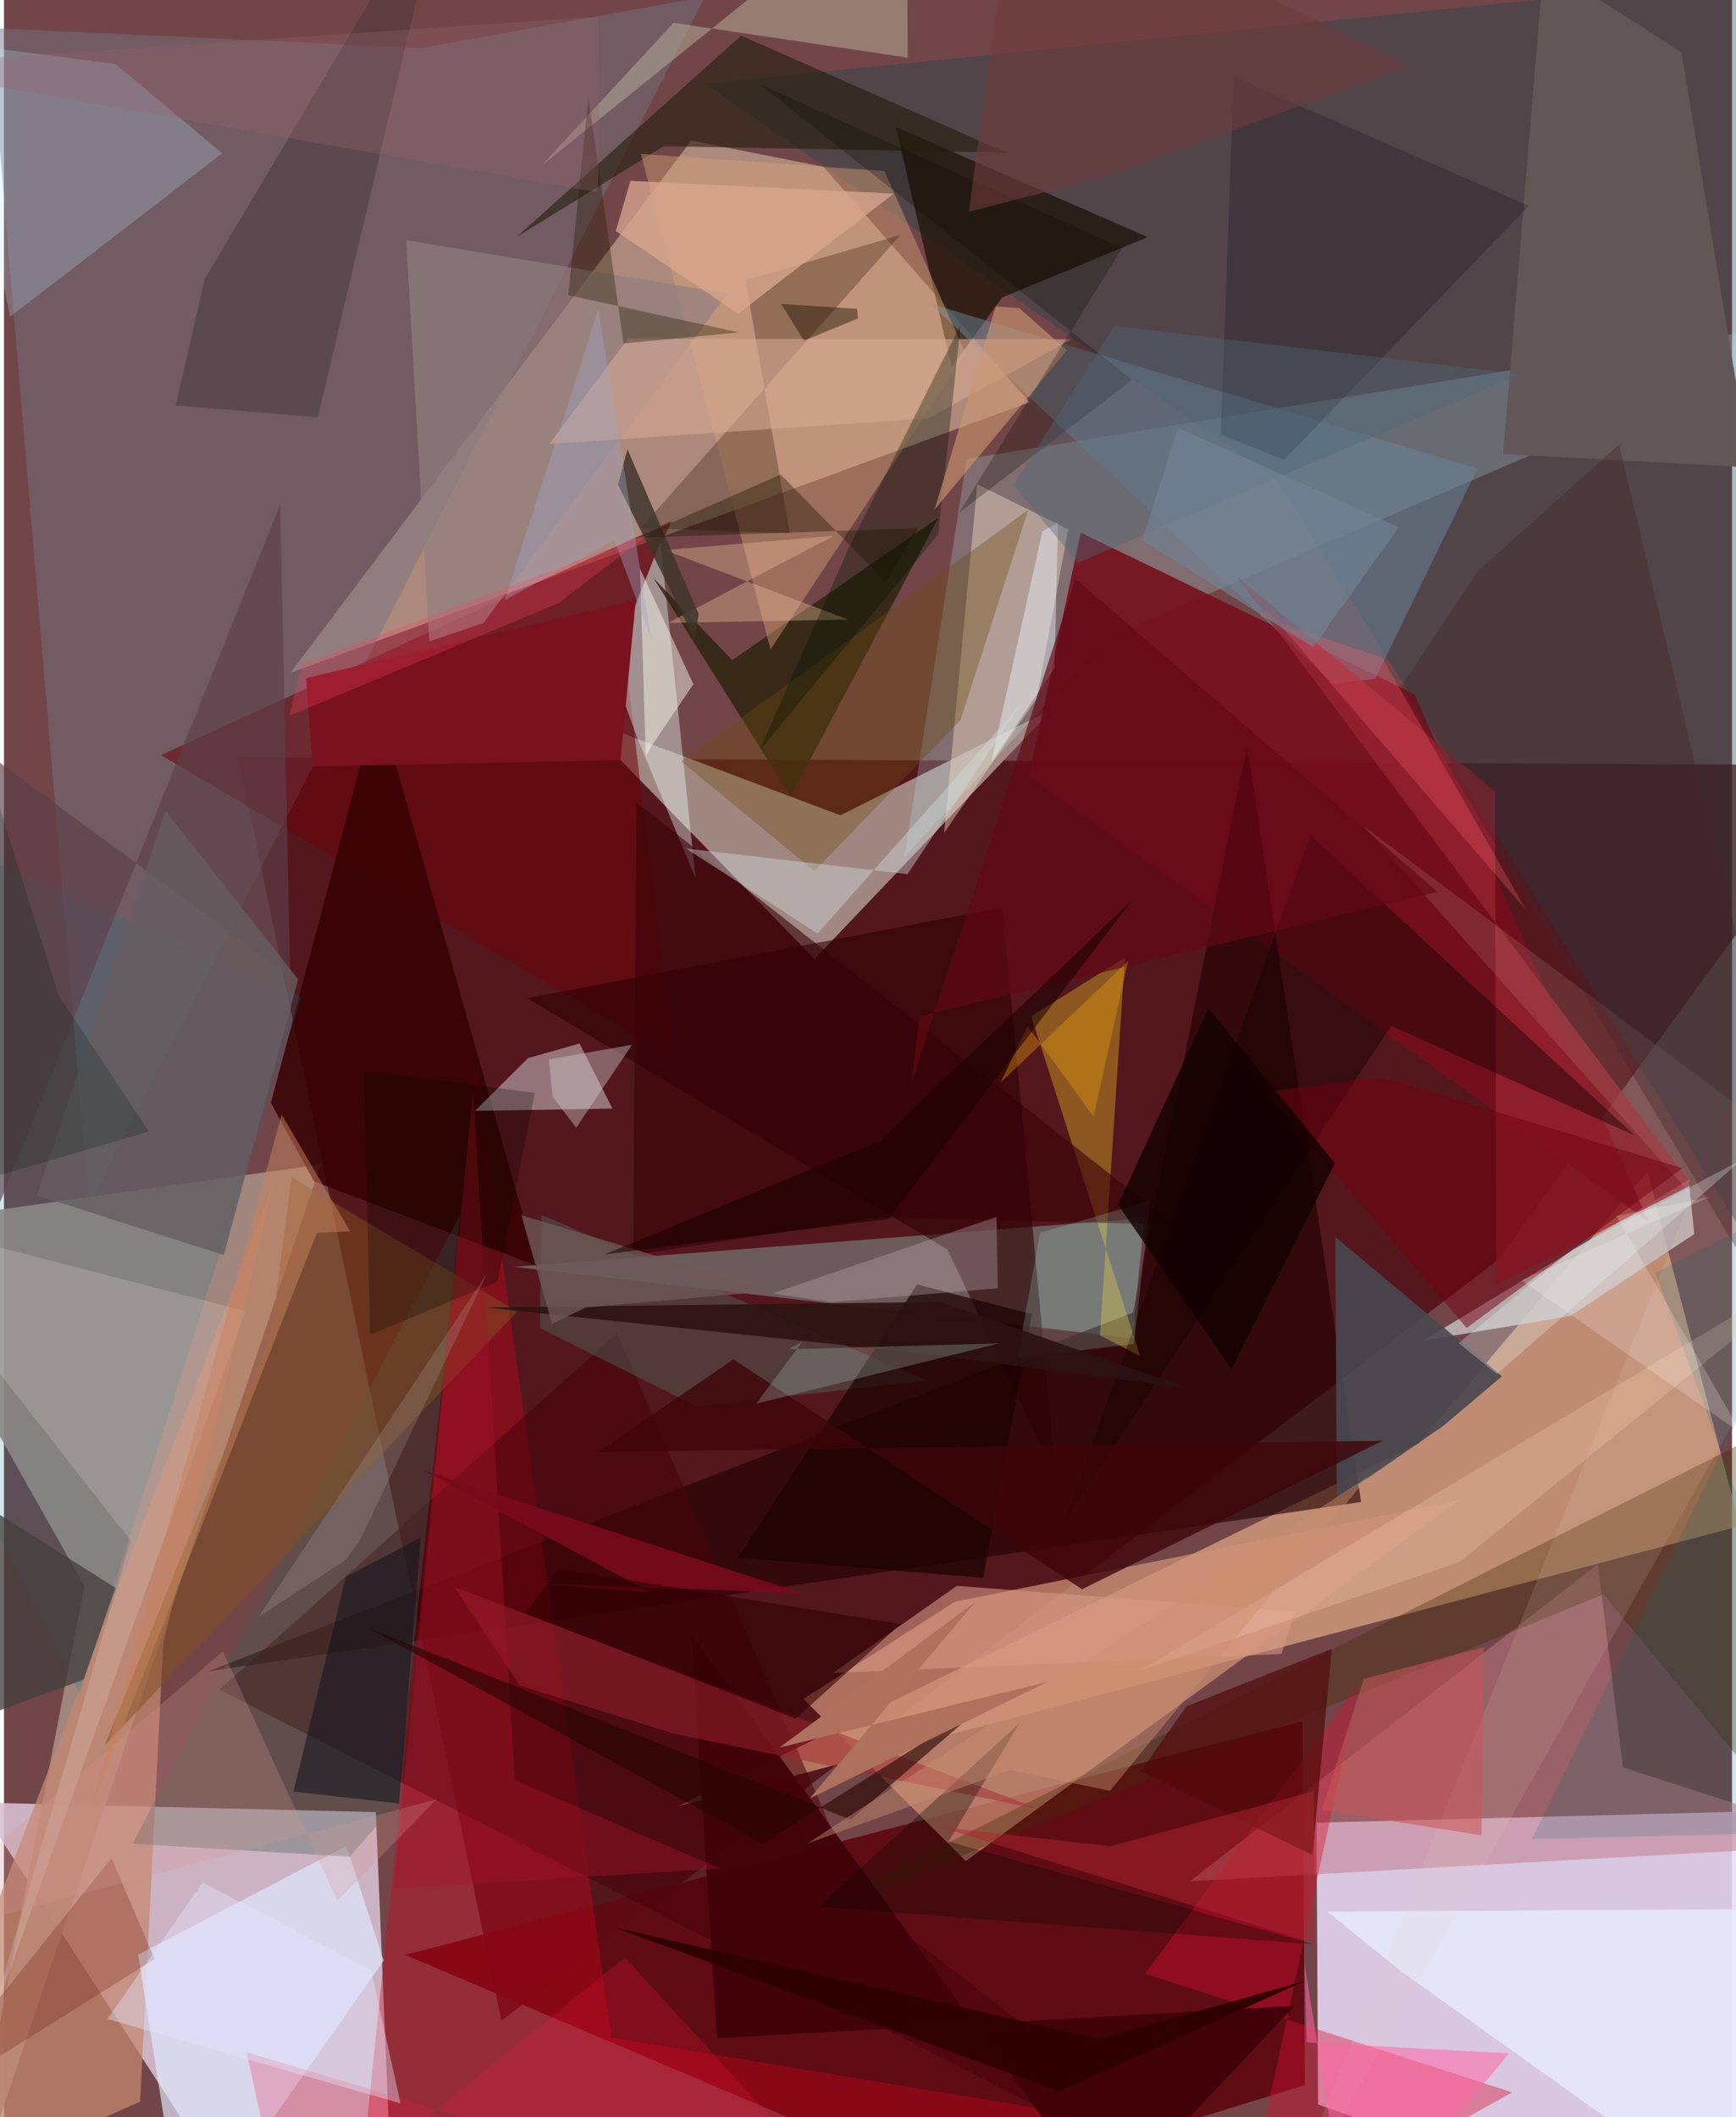 <svg xmlns="http://www.w3.org/2000/svg" width="228" height="278" viewBox="0 0 836 1024"><path fill="#724649" d="M0 0h836v1024H0z"/><path fill="#eadcf9" fill-opacity=".855" d="M828.982 1086l-193.271-68.144-.724-136.313 232.13-5.99z"/><path fill="#d7c0d1" fill-opacity=".894" d="M-12.84 871.82l192.739 4.631L188.572 1086l-73.111-15.45z"/><path fill="#48040a" fill-opacity=".702" d="M898 370.082L722.638 609.459l-482.003 367.89-127.392-611.227z"/><path fill="#ffc394" fill-opacity=".549" d="M839.758 738.132l-513.855 135.62 358.525-175.668 110.646-131.491z"/><path fill="#fde6c4" fill-opacity=".42" d="M496.118 194.572L138.66 325.368 332.456 67.98l63.93 12.666z"/><path fill="#600b14" fill-opacity=".973" d="M628.229 832.421l1.128 176.091-166.281 51.098-268.983-114.093z"/><path fill="#a28882" fill-opacity=".996" d="M507.534 342.753L392.144 463.82 277.85 346.675l126.801 47.657z"/><path fill="#a68d82" fill-opacity=".91" d="M153.341 563.184L-22.743 1086l61.61-318.949-98.209-173.925z"/><path fill="#cf9076" fill-opacity=".729" d="M386.772 821.733l78.552 78.414L704.123 725.53l-244.099 49.161z"/><path fill="#1b444c" fill-opacity=".373" d="M898 688.241l-282.379-456.66L338.816 40.406 898-15.805z"/><path fill="#747281" fill-opacity=".478" d="M41.124 583L339.06-1.564 201.83 23.265l-208.75-9.73z"/><path fill="#b8f0fc" fill-opacity=".22" d="M898 151.457l-432.28 70.57-30.071 192.357 98.455-106.233z"/><path fill="#760f1d" fill-opacity=".898" d="M520.912 257.644l161.486 78.064L795.679 590.96 495.881 375.38z"/><path fill="#93c2b9" fill-opacity=".4" d="M547.705 647.495l-301.213-34.8 305.3-23.509-5.036 47.791z"/><path fill="#200" fill-opacity=".627" d="M656.524 726.46l-557.91 81.948 447.573-173.62 55.219-274.273z"/><path fill="#cf001a" fill-opacity=".361" d="M293.846 985.517L228.15 516.932l-52.973 513.93 370.878-3.549z"/><path fill="#bf7a85" fill-opacity=".514" d="M898 891.824l-324.263 18.088 197.34-153.405 12.112 98.337z"/><path fill="#c7bfc2" fill-opacity=".82" d="M686.54 648.446l128.491-77.794 2.704 26.217-60.072 39.642z"/><path fill="#6b000b" fill-opacity=".541" d="M323.952 511.568l-248-146.322 246.99-113.228-23.949 53.75z"/><path fill="#c4876f" fill-opacity=".745" d="M65.868 1016.438l11.183-221.55 54.08-224.476L-62 1073.652z"/><path fill="#47020c" fill-opacity=".545" d="M415.048 918.798L631.642 1086 104.206 817.222l192.49-172.483z"/><path fill="#eefffe" fill-opacity=".392" d="M306.767 357.92l-12.748-35.091 23.537-61.149 17.016 163.104z"/><path fill="#191001" fill-opacity=".682" d="M458.516 177.57l24.368-33.67 70.462-29.21-121.854-53.267z"/><path fill="#29210d" fill-opacity=".788" d="M352.277 319.266l99.847-68.965-71.508 134.89-66.495-105.713z"/><path fill="#dfe7ff" fill-opacity=".678" d="M165.626 892.825L64.922 945.386 87.09 1086l96.616-137.715z"/><path fill="#360002" fill-opacity=".843" d="M258.046 612.4l-108.003-41.005-20.934-37.923 51.643-194.574z"/><path fill="#f1f9fb" fill-opacity=".42" d="M253.471 511.791l24.976-7.084 15.912 31.487-66.454 1.083z"/><path fill="#d70f33" fill-opacity=".4" d="M655.912 813.444L552.148 954.62l177.438 57.376L596.978 1086z"/><path fill="#6a859b" fill-opacity=".502" d="M448.161 146.897l194.97 183.697 20.27-2.241 49.468-101.697z"/><path fill="#efc42d" fill-opacity=".369" d="M496.966 491.538l45.33-28.36-12.066 182.704 19.438 10.015z"/><path fill="#f1dec8" fill-opacity=".427" d="M499.626 337.776l-44.79 65.029 16.058-168.594 44.035 21.793z"/><path fill="#2a0003" fill-opacity=".576" d="M482.975 438.91l26.055 275.953-52.562-110.482-203.315-121.623z"/><path fill="#221d0b" fill-opacity=".592" d="M356.623 17.23l-108.638 97.392 71.222-43.897 165.769 3.1z"/><path fill="#daa478" fill-opacity=".427" d="M370.84 314.14L308.134 74.447l117.8 8.296 39.322 88.34z"/><path fill="#2b1200" fill-opacity=".294" d="M433.759 113.597L308.084 255.433l72.067 2.476-21.43-122.349z"/><path fill="#bbe7ff" fill-opacity=".243" d="M2.998 153.227l102.647-79.12L53.9 30.976l-77.611-10.109z"/><path fill="#007c97" fill-opacity=".176" d="M-62 392.24v234.333l98.68 192.593 107.266-336.904z"/><path fill="#9b2532" fill-opacity=".706" d="M721.899 621.47l94.517-48.431L596.28 278.784l125.1 103.986z"/><path fill="#e5eefd" fill-opacity=".776" d="M850.997 1078.567L898 923.033l-257.894 1.545 36.087 29.071z"/><path fill="#3e2a01" fill-opacity=".337" d="M898 921.548l-124.223-150.37L364.02 937.963 898 669.273z"/><path fill="#416054" fill-opacity=".341" d="M220.763 587.348L62.177 891.783l105.094 6.235 22.817-26.19z"/><path fill="#120000" fill-opacity=".427" d="M788.901 549.19l-117.81-52.988-158.413 240.51 119.396-332.594z"/><path fill="#49474f" fill-opacity=".898" d="M724.673 665.654l-80.576-67.368.684 126.873 51.494-35.487z"/><path fill="#635658" fill-opacity=".988" d="M744.889-17.515l-19.663 237.1 119.492 6.499-33.17-200.7z"/><path fill="#50776e" fill-opacity=".376" d="M446.683 667.81L260.12 587.628l-.835 54.8 75.654 37.716z"/><path fill="#42030a" fill-opacity=".976" d="M624.305 970.217l-279.385 15.61-12.324-194.933 200.75 275.89z"/><path fill="#907f80" fill-opacity=".682" d="M194.618 116.21l155.391 25.743L232.03 301.26l-26.284 8.983z"/><path fill="#beb7a0" fill-opacity=".478" d="M259.75 80.39l64.183-69.36 113.288 16.842L436.75-62z"/><path fill="#d6a892" fill-opacity=".604" d="M447.224 202.325l-183.409 12.427 38-50.95 214.471.319z"/><path fill="#824f21" fill-opacity=".51" d="M48.687 844.265l80.36-198.046 10.079-76.788 109.2 64.903z"/><path fill="#1b0203" fill-opacity=".71" d="M441.745 621.263L355.01 753.367l118.694 9.75 23.581-127.5z"/><path fill="#3d3133" fill-opacity=".416" d="M97.142 134.898L214.178-62l-62.333 263.851-68.735-5.748z"/><path fill="#e9d1c3" fill-opacity=".129" d="M612.532 1086l204.024-507.762-158.925-178.702L898 579.124z"/><path fill="#370008" fill-opacity=".584" d="M566.251 592.339l-142.57-3.492-119.279 18.126 1.599-218.785z"/><path fill="#fff2f6" fill-opacity=".165" d="M-9.878 988.9l71.132-243.76L-62 587.859l178.899 46.24z"/><path fill="#02010d" fill-opacity=".212" d="M619.271 222.444l118.35-122.898L594.896 37.13l-6.22 173.067z"/><path fill="#a42430" fill-opacity=".471" d="M324.361 838.536l-74.88-23.32-31.68-47.72 283.816 107.817z"/><path fill="#6e4b0e" fill-opacity=".361" d="M327.636 368.257l167.87-121.604-32.709 101.494-70.738 73.232z"/><path fill="#d99986" fill-opacity=".573" d="M617.963 799.971L401.01 809.16l59.944-42.134 163.79 12.481z"/><path fill="#0d111a" fill-opacity=".522" d="M165.452 762.65l-25.424 103.86 51.122 5.796 10.49-128.65z"/><path fill="#adfff3" fill-opacity=".188" d="M501.236 596.302l-10.964 60.547 56.326-6.84 8.022-69.404z"/><path fill="#a51428" fill-opacity=".408" d="M346.32 903.735l-99.174-42.733-20.186-332.857-38.487 385.348z"/><path fill="#3e040a" fill-opacity=".788" d="M352.878 657.456l168.66 111.21 145.523-71.833-379.563 5.466z"/><path fill="#520a0a" fill-opacity=".69" d="M572.011 825.282l-22.09 31.53 83.105 40.358 9.328-99.687z"/><path fill="#eaf4ff" fill-opacity=".443" d="M502.348 256.978l7.58-4.248-1.69 70.474-30.65 45.494z"/><path fill="#e8b995" fill-opacity=".388" d="M401.31 259.208l-79.958 42.085 86.987-1.64-88.73-33.599z"/><path fill="#290603" fill-opacity=".62" d="M367.131 891.776l107.615-67.912-65.125 56.249-234.267-93.18z"/><path fill="#261e03" fill-opacity=".361" d="M355.577 160.776L273 142.766l9.772-95.962 16.988 119.331z"/><path fill="#d0dee1" fill-opacity=".42" d="M437.125 422.784l54.889-82.18-98.404 110.902-63.605-41.088z"/><path fill="#740011" fill-opacity=".506" d="M666.663 520.96l-56.293 7.069 97.233 114.28 104.365-77.302z"/><path fill="#7a1220" fill-opacity=".996" d="M305.624 290.385l-159.42 37.568 3.02 42.753 149.063-3.051z"/><path fill="#120000" fill-opacity=".8" d="M643.859 562.599l-50.013 99.746-54.868-79.662 43.712-94.987z"/><path fill="#453f3e" fill-opacity=".769" d="M38.54 812.354l15.387-44.37-73.038-46.167L-62 849.252z"/><path fill="#5d4048" fill-opacity=".651" d="M-62 324.61v406.72l195.627-487.395 4.85 228.53z"/><path fill="#bfafb8" fill-opacity=".341" d="M400.276 629.806l80.476-6.698-.605-34.556-108.28 37.041z"/><path fill="#3e342a" fill-opacity=".831" d="M336.075 296.926l-1.932 12.101-37.07-74.573 4.539-17.158z"/><path fill="#c95557" fill-opacity=".557" d="M657.85 811.99l58.077-15.287-1.171 91.015-77.205-12.386z"/><path fill="#021200" fill-opacity=".333" d="M408.798 264.783l-43.373 98.345 86.556-104.744 10.8-101.279z"/><path fill="#fdfef3" fill-opacity=".455" d="M313.126 361.04l20.391-30.09-25.791-55.918 2.763 91.046z"/><path fill="#100700" fill-opacity=".341" d="M394.014 922.214l97.17-88.655-34.238 57.113 176.91 49.721z"/><path fill="#2b1212" fill-opacity=".886" d="M440.078 654.165l132.526 17.063-119.62-41.553-219.607 2.746z"/><path fill="#d9a78e" fill-opacity=".769" d="M295.986 111.796l59.242 39.954 75.186-58.088-127.352-6.203z"/><path fill="#cd9771" fill-opacity=".616" d="M514.207 169.467l-63.987 76.96 29.577-98.258 11.41.913z"/><path fill="#640815" fill-opacity=".667" d="M518.386 280.006l-79.27 243.223 3.925-31.673 250.504-60.231z"/><path fill="#650f00" fill-opacity=".239" d="M-62 1040.979l49.813-40.074 85.035-53.392-20.804-48.84z"/><path fill="#780b1c" fill-opacity=".898" d="M257.322 765.852l55.492 4.365-109.816-58.961 183.092 59.282z"/><path fill="#f1143b" fill-opacity=".231" d="M117.35 992.564l19.136 86.684L300.364 946.74 427.93 1086z"/><path fill="#a1bbae" fill-opacity=".302" d="M363.89 678.93l117.66-29.203-101.877 2.875 6.628-3.763z"/><path fill="#d79493" fill-opacity=".263" d="M209.183 870.333L-62 942.52l167.94-143.774 55.34 120.612z"/><path fill="#42222a" fill-opacity=".353" d="M898 704.159l-116.674-489.15-68.393 61.273-37.039 55.912z"/><path fill="#ffe0bf" fill-opacity=".231" d="M549.329 808.12l154.797-52.596 135.875-110.46L898 599.894z"/><path fill="#00687c" fill-opacity=".173" d="M798.955 615.66L898 565.411l-158.82 324.09L898 885.667z"/><path fill="#0b0b00" fill-opacity=".267" d="M540.928 119.955l-78.914 128.1 83.712-64.347L365.28 40.536z"/><path fill="#eafffd" fill-opacity=".267" d="M758.963 604.269l81.72-43.36-118.463 103.71-18.49-14.98z"/><path fill="#cecacd" fill-opacity=".412" d="M263.694 512.391l1.7 17.92 11.434 15.155 27.02-40.151z"/><path fill="#c7845d" fill-opacity=".498" d="M151.378 596.27L41.77 875.306l92.592-336.187 33.136 56.459z"/><path fill="#fa5c6c" fill-opacity=".306" d="M611.091 294.921l125.18 145.09-69.578-121.89-59.252-20.125z"/><path fill="#171100" fill-opacity=".369" d="M375.69 229.503l50.808 51.732 15.706-25.778-135.612 4.597z"/><path fill="#655e62" fill-opacity=".792" d="M78.17 392.244L15.973 578.106l90.408 28.945 35.962-133.381z"/><path fill="#703b3d" fill-opacity=".604" d="M533.918 85.11l-67.19 17.334L489.073-62l190.936 93.847z"/><path fill="#a0a5c3" fill-opacity=".392" d="M295.11 261.03l18.115 48.264-25.62-159.532-45.487 140.727z"/><path fill="#e4e5ff" fill-opacity=".404" d="M177.603 952.798l-81.54-42.226-45.95 65.936 141.735 40.837z"/><path fill="#310003" fill-opacity=".58" d="M382.948 831.287l-130.815-50.96 16.222-21.531L433.82 785.46z"/><path fill="#ff4160" fill-opacity=".278" d="M312.262 258.207l-43.894 33.476-130.28 54.496 6.071-24.886z"/><path fill="#000600" fill-opacity=".263" d="M174.149 517.62l3.022 127.965 61.556-25.666 18.081-91.3z"/><path fill="#af2630" fill-opacity=".498" d="M633.768 866.282L535.2 892.996l-82.58-9.428 181.425 56.448z"/><path fill="#f2a607" fill-opacity=".345" d="M495.23 496.24l-13.093 27.331 61.686-58.724-16.72 75.231z"/><path fill="#6f5757" fill-opacity=".78" d="M281.557 632.405l89.804-8.047-121.057-36.64 14.765 52.53z"/><path fill="#180100" fill-opacity=".553" d="M423.546 551.932l-133.06 54.78 137.508-17.154 118.204-154.66z"/><path fill="#4e6778" fill-opacity=".392" d="M488.403 234.558l48.863-76.908 196.245 23.295-213.967 91.307z"/><path fill="#ff64a5" fill-opacity=".529" d="M629.105 949.445l1.078 38.393 97.924 5.318L651.213 1086z"/><path fill="#a59b97" fill-opacity=".267" d="M165.212 754.548l7.003-9.637 61.668-129.282-110.928 166.6z"/><path fill="#1f1203" fill-opacity=".443" d="M376.01 147.015l36.67 2.378.498 4.607-26.12 10.754z"/><path fill="#002213" fill-opacity=".231" d="M-20.226 332.375l-27.96 249.494 118.269-34.531-43.894-66.484z"/><path fill="#ad715d" d="M469.858 774.817l-94.648 70.399 129.593-31.755-114.97 56.375z"/><path fill="#718496" fill-opacity=".627" d="M633.343 313.06L550.6 261.305l17.388-54.374 106.79 48.082z"/><path fill="#fffafb" fill-opacity=".208" d="M840.632 693.349l-106.566-74.09 91.198-40.357-45.291 9.238z"/><path fill="#cb8e70" fill-opacity=".443" d="M660.075 714.107l-125.062 152.07-48.317-10.127-97.919 35.555z"/><path fill="#2e0002" fill-opacity=".945" d="M510.485 1011.642l-215.062-79.4 234.137 53.939 99.553-27.945z"/><path fill="#9b6172" fill-opacity=".302" d="M288.006 63.537l-.81 29.445L-62 31.709 287.67 8.072z"/></svg>